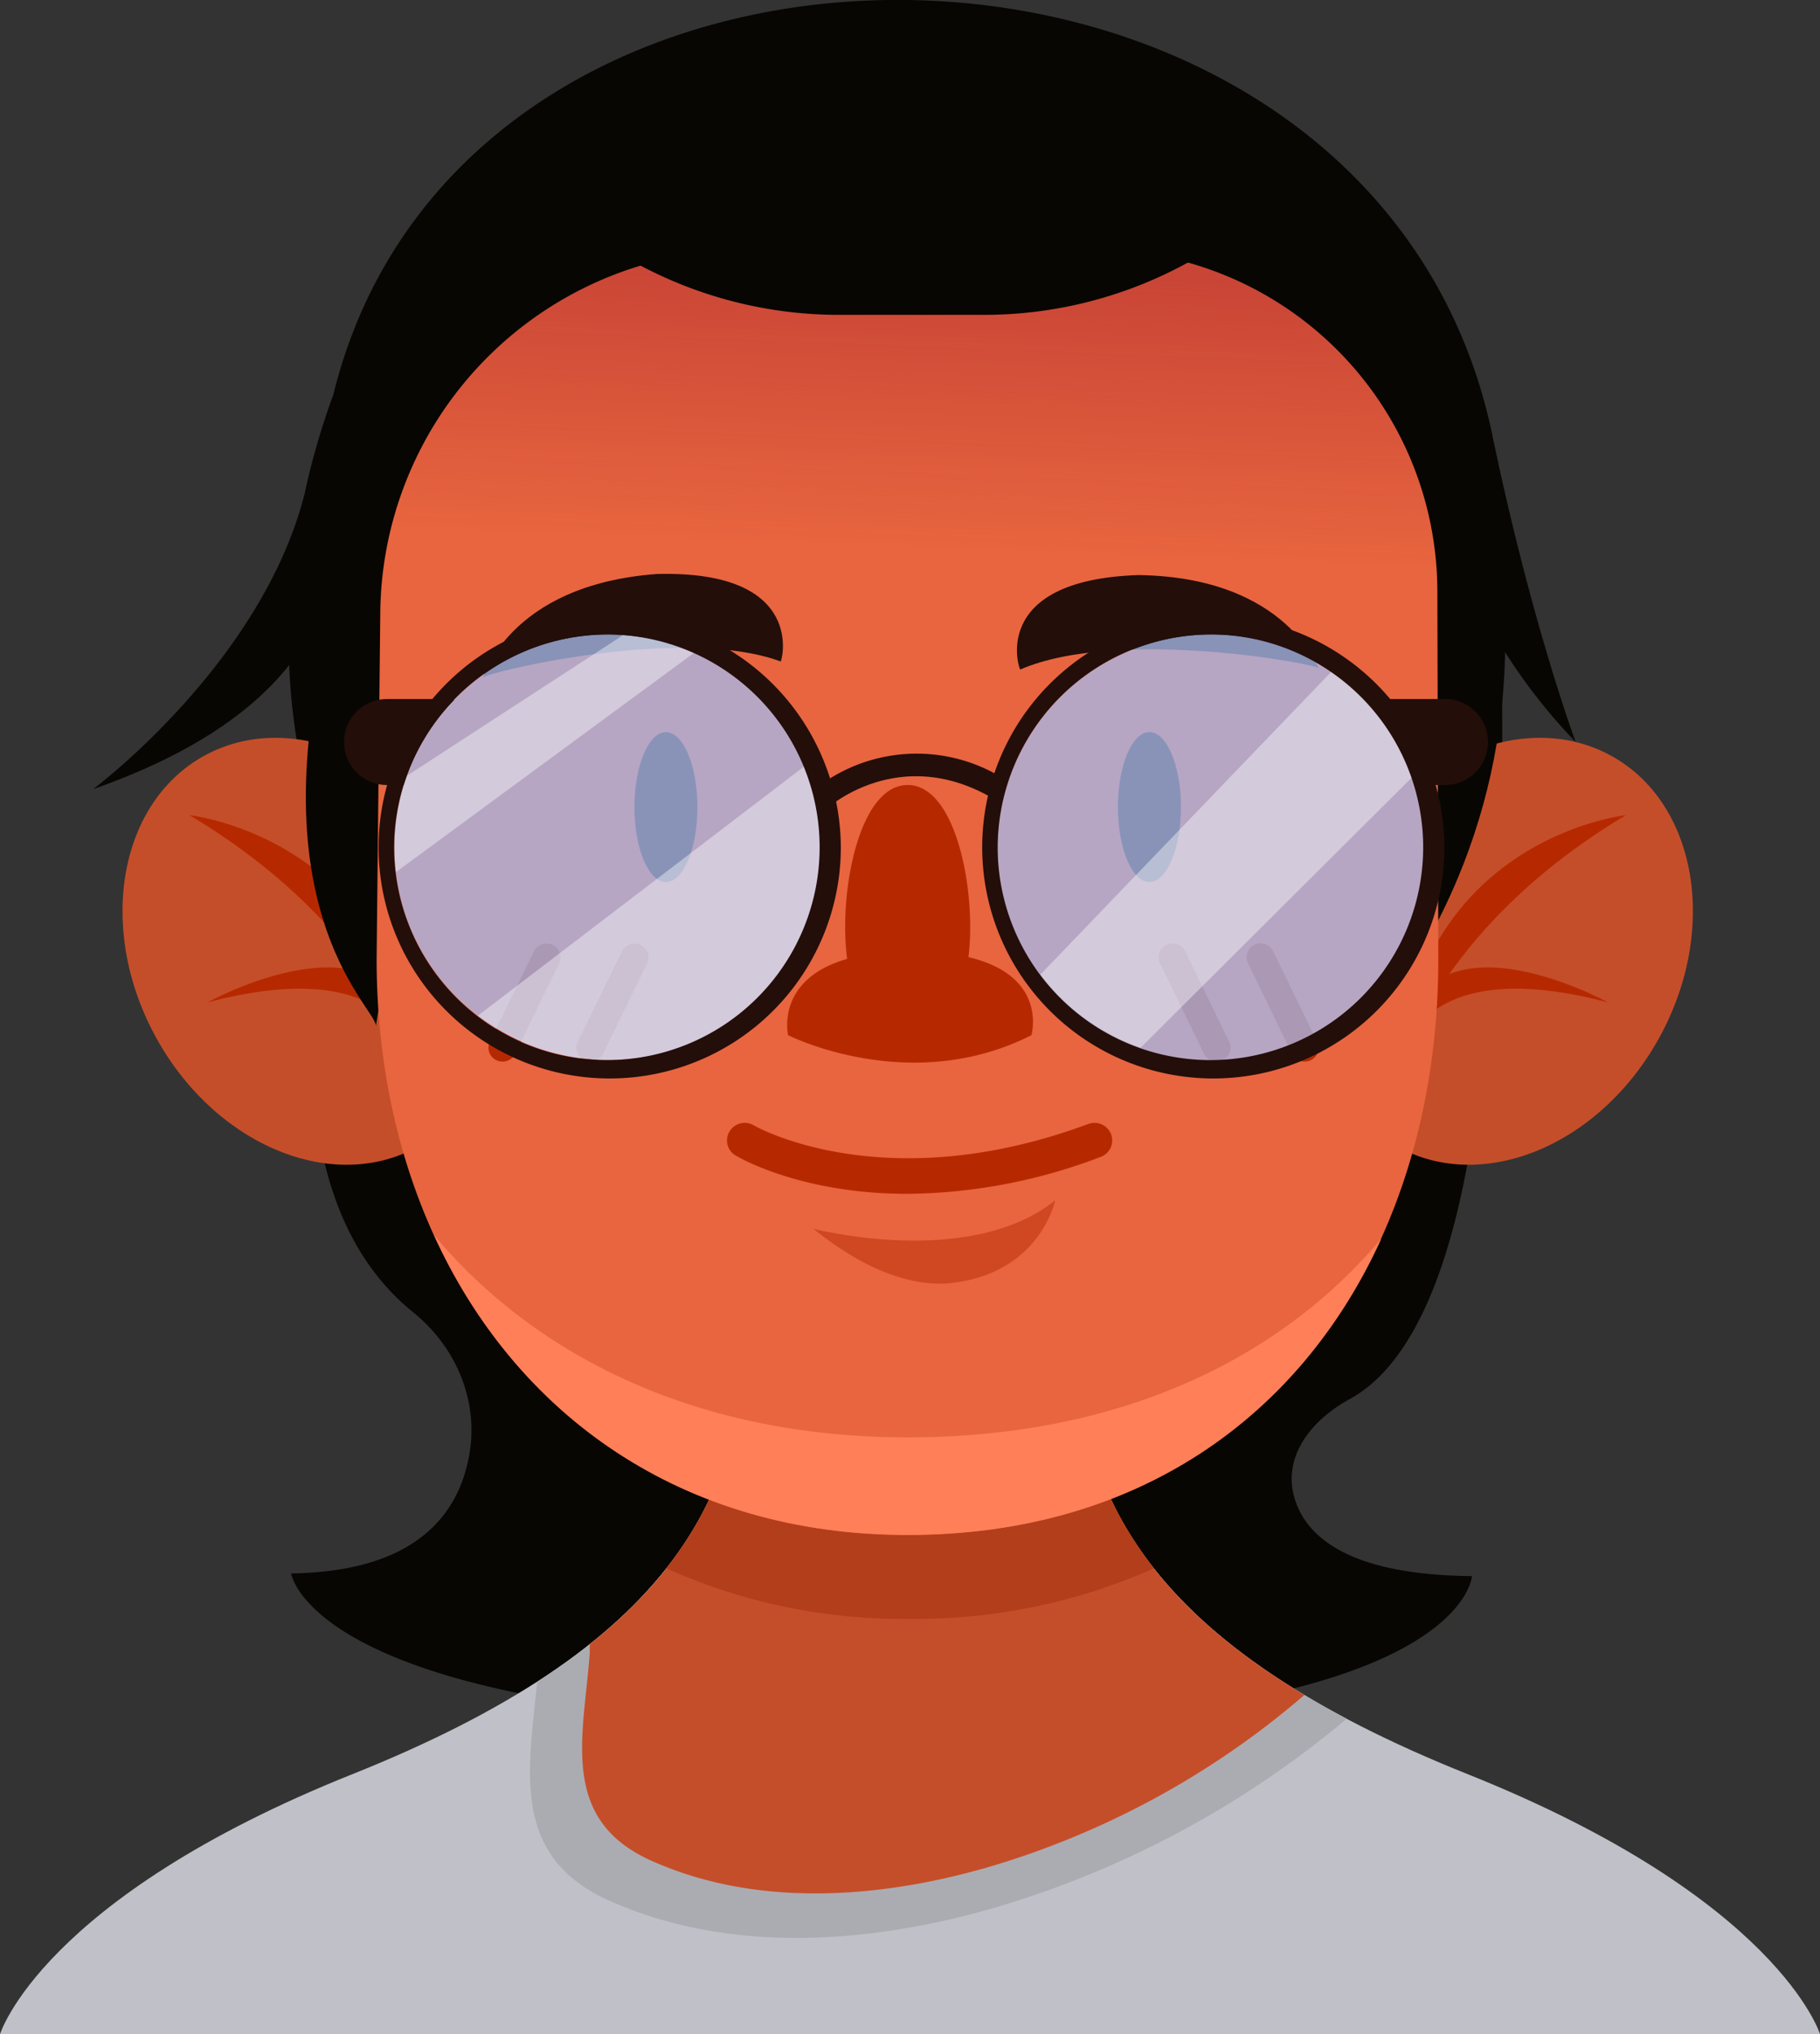 <svg xmlns="http://www.w3.org/2000/svg" xmlns:xlink="http://www.w3.org/1999/xlink" viewBox="0 0 277.43 309.95"><rect x="0" y="0" width="277.43" height="309.95" fill="#333333" stroke="none"/><defs><style>.cls-1{isolation:isolate;}.cls-2{fill:#080603;}.cls-3{fill:#c0c1c8;}.cls-4{fill:#abacb2;}.cls-5{fill:#c54e2a;}.cls-6{fill:#b33e1b;}.cls-7{fill:#b62900;}.cls-8{fill:#e8653f;}.cls-9{opacity:0.45;fill:url(#Degradado_sin_nombre_18);}.cls-10{fill:#ff7f59;}.cls-11{fill:#25110d;}.cls-12{fill:#cf4821;}.cls-13{fill:#230e0a;}.cls-14{fill:#a7b9eb;opacity:0.77;mix-blend-mode:hue;}.cls-15{fill:#fff;opacity:0.4;}</style><linearGradient id="Degradado_sin_nombre_18" x1="379.16" y1="105.38" x2="375.98" y2="187.92" gradientUnits="userSpaceOnUse"><stop offset="0" stop-color="#9c1628"/><stop offset="0.21" stop-color="#9c1628" stop-opacity="0.79"/><stop offset="0.37" stop-color="#9c1628" stop-opacity="0.91"/><stop offset="0.89" stop-color="#9c1628" stop-opacity="0"/></linearGradient></defs><g class="cls-1"><g id="OBJECTS"><path class="cls-2" d="M476.47,208.09S469.72,190,463.76,161.3c0-.08,0-.16-.05-.24l-.06-.29h0c-18.4-85.3-156.31-88.08-176.56-5.61a115.14,115.14,0,0,0-3.71,12.16v0c0,.12-.06.23-.08.34-.2.85-.4,1.73-.59,2.61-6.58,25.9-32.23,45-32.23,45,15.74-5.51,24.75-12.41,29.88-18.9a93.46,93.46,0,0,0,3.77,22.88L284,236.49c0,3.39.14,6.74.39,10-1.26,13-.85,35.8,14.86,48.49,6.65,5.38,10.07,13.64,8.53,21.93-1.63,8.77-8,17.61-27.12,17.87,0,0,3,22.27,90,23.05,88.69.81,90-22.64,90-22.64-19.09-.18-25.49-6.18-27.12-12.13-1.54-5.62,1.88-11.22,8.54-14.88,12.74-7,17.82-30.34,19.82-49.55h1.69a139.75,139.75,0,0,0,1.76-22.19l-.11-42.78A86.33,86.33,0,0,0,476.47,208.09Z" transform="translate(-236.28 -95.02)"/><path class="cls-3" d="M460,365.37C412.6,346.43,397,322.9,401.05,289H349C353,322.9,337.4,346.43,290,365.37S236.28,405,236.28,405H513.72S507.36,384.31,460,365.37Z" transform="translate(-236.28 -95.02)"/><path class="cls-4" d="M441.56,356.93c-33-17.46-44-38.88-40.51-67.89H349c3.1,26-5.37,45.85-30.84,62.26-1.3,13.51-4.12,26.59,11,33.35,18.11,8.08,39.24,6.65,58.33,1.19A148.48,148.48,0,0,0,441.56,356.93Z" transform="translate(-236.28 -95.02)"/><path class="cls-5" d="M435.12,353.3c-28-16.78-37.3-37.23-34.07-64.26H349c2.75,23-3.59,41.26-22.82,56.54,0,.44,0,.84,0,1.29-.92,12.7-4.77,25.38,9.43,31.71,15.84,7.07,34.32,5.82,51,1.05A130,130,0,0,0,435.12,353.3Z" transform="translate(-236.28 -95.02)"/><path class="cls-6" d="M374.64,341.71A89.36,89.36,0,0,0,412.19,334C402.15,321.2,399,306.5,401.05,289H349c2.09,17.49-1.09,32.22-11.16,45A87.84,87.84,0,0,0,374.64,341.71Z" transform="translate(-236.28 -95.02)"/><path class="cls-5" d="M307.67,227.52c8.73,16.59,5.07,35.62-8.18,42.5s-31.06-1-39.79-17.58-5.08-35.62,8.17-42.5S298.93,210.93,307.67,227.52Z" transform="translate(-236.28 -95.02)"/><path class="cls-7" d="M300,259.2c-.05-.68-.18-1.26-.25-1.91.1.47.16.86.2,1.18a24.22,24.22,0,0,0-1.45-8.31c-6.89-28.09-33.33-30.92-33.33-30.92,13.39,8,21.75,16.89,26.93,24.23-9.5-3.84-24.2,4.3-24.2,4.3,17.44-4.59,25.37-.79,29,3.62A37.83,37.83,0,0,1,300,259.2Z" transform="translate(-236.28 -95.02)"/><path class="cls-2" d="M293.57,251.41c.42-2.63-20.47-18.57-4.89-68.74l16.83-4Z" transform="translate(-236.28 -95.02)"/><path class="cls-5" d="M441.62,227.52c-8.73,16.59-5.07,35.62,8.18,42.5s31.06-1,39.79-17.58,5.08-35.62-8.17-42.5S450.35,210.93,441.62,227.52Z" transform="translate(-236.28 -95.02)"/><path class="cls-7" d="M449.29,259.2c0-.68.18-1.26.25-1.91-.1.47-.16.86-.2,1.18a24.48,24.48,0,0,1,1.44-8.31c6.9-28.09,33.34-30.92,33.34-30.92-13.39,8-21.75,16.89-26.93,24.23,9.5-3.84,24.2,4.3,24.2,4.3-17.44-4.59-25.37-.79-29,3.62A37.83,37.83,0,0,0,449.29,259.2Z" transform="translate(-236.28 -95.02)"/><path class="cls-2" d="M452.27,241.16V140.62S482.57,190.3,452.27,241.16Z" transform="translate(-236.28 -95.02)"/><path class="cls-8" d="M350.25,133.13a55.79,55.79,0,0,0-56,55l-.56,53c0,48.47,30.44,87.77,80.92,87.77,51.66,0,80.92-39.3,80.92-87.77l-.15-56.23a52.1,52.1,0,0,0-52.27-51.8Z" transform="translate(-236.28 -95.02)"/><path class="cls-9" d="M350.25,133.13a55.79,55.79,0,0,0-56,55l-.56,53c0,48.47,30.44,87.77,80.92,87.77,51.66,0,80.92-39.3,80.92-87.77l-.15-56.23a52.1,52.1,0,0,0-52.27-51.8Z" transform="translate(-236.28 -95.02)"/><path class="cls-10" d="M374.64,314.05c-31.67,0-56.38-12-72.2-30.81,12.42,27.22,37.6,45.69,72.2,45.69,35.17,0,59.94-18.22,72.19-45.14C431.2,302.32,406.73,314.05,374.64,314.05Z" transform="translate(-236.28 -95.02)"/><path class="cls-11" d="M416.3,218c0,6.31-2.16,11.42-4.81,11.42s-4.8-5.11-4.8-11.42,2.15-11.42,4.8-11.42S416.3,211.71,416.3,218Z" transform="translate(-236.28 -95.02)"/><ellipse class="cls-11" cx="101.51" cy="122.99" rx="4.8" ry="11.42"/><path class="cls-7" d="M326.29,256.79a2.21,2.21,0,0,1-.93-.21,2.1,2.1,0,0,1-1-2.82L331.08,240a2.14,2.14,0,0,1,2.84-1,2.12,2.12,0,0,1,1,2.83L328.2,255.6A2.13,2.13,0,0,1,326.29,256.79Z" transform="translate(-236.28 -95.02)"/><path class="cls-7" d="M312.87,256.79a2.2,2.2,0,0,1-.92-.21,2.1,2.1,0,0,1-1-2.82L317.67,240a2.14,2.14,0,0,1,2.84-1,2.12,2.12,0,0,1,1,2.83l-6.71,13.79A2.12,2.12,0,0,1,312.87,256.79Z" transform="translate(-236.28 -95.02)"/><path class="cls-7" d="M421.73,256.79a2.14,2.14,0,0,1-1.92-1.19l-6.7-13.79a2.11,2.11,0,0,1,1-2.83,2.14,2.14,0,0,1,2.84,1l6.7,13.79a2.1,2.1,0,0,1-1,2.82A2.17,2.17,0,0,1,421.73,256.79Z" transform="translate(-236.28 -95.02)"/><path class="cls-7" d="M435.14,256.79a2.14,2.14,0,0,1-1.92-1.19l-6.7-13.79a2.11,2.11,0,0,1,1-2.83,2.14,2.14,0,0,1,2.84,1l6.7,13.79a2.1,2.1,0,0,1-1,2.82A2.17,2.17,0,0,1,435.14,256.79Z" transform="translate(-236.28 -95.02)"/><path class="cls-7" d="M383.91,240.87a39.58,39.58,0,0,0,.26-4.57c0-9.63-3.14-21.66-9.53-21.66s-9.53,12-9.53,21.66a39.55,39.55,0,0,0,.3,4.84c-11,3.14-9,11.62-9,11.62s18.55,9.41,37.1,0C393.5,252.76,396.14,243.76,383.91,240.87Z" transform="translate(-236.28 -95.02)"/><path class="cls-7" d="M374.59,276.94c-16.16,0-25.61-5.5-26.19-5.85a2.66,2.66,0,0,1-.91-3.67,2.71,2.71,0,0,1,3.69-.92h0c.19.12,19.82,11.36,51-.21a2.71,2.71,0,0,1,3.47,1.57,2.68,2.68,0,0,1-1.59,3.45A84.39,84.39,0,0,1,374.59,276.94Z" transform="translate(-236.28 -95.02)"/><path class="cls-12" d="M360.27,282.26s23.68,6.19,36.86-4.33c0,0-2.26,11.11-15.88,12.6C375.85,291.12,368.6,289,360.27,282.26Z" transform="translate(-236.28 -95.02)"/><path class="cls-13" d="M309.81,198.31c-.48-.53,30-8.16,45.46-2.5.11.31,4.26-13.95-18.88-13.32C313.61,184.17,309.91,198.6,309.81,198.31Z" transform="translate(-236.28 -95.02)"/><path class="cls-13" d="M437.34,196.89c.44-.56-30.47-6.39-45.53.15-.09.33-5.08-13.67,18.06-14.39C432.71,183,437.25,197.18,437.34,196.89Z" transform="translate(-236.28 -95.02)"/><ellipse class="cls-14" cx="92.75" cy="129.1" rx="32.64" ry="32.42"/><path class="cls-15" d="M359.14,211.6l-50,38.18a32.64,32.64,0,0,0,52.54-25.66A32.07,32.07,0,0,0,359.14,211.6Z" transform="translate(-236.28 -95.02)"/><path class="cls-15" d="M331.25,191.81l-32.93,21.42a32,32,0,0,0-1.93,10.89,34,34,0,0,0,.24,3.8l45.52-33.47A32.7,32.7,0,0,0,331.25,191.81Z" transform="translate(-236.28 -95.02)"/><path class="cls-13" d="M329,191.7a32.43,32.43,0,1,1-32.64,32.42A32.53,32.53,0,0,1,329,191.7m0-2.8a35.23,35.23,0,1,0,35.45,35.22A35.38,35.38,0,0,0,329,188.9Z" transform="translate(-236.28 -95.02)"/><path class="cls-14" d="M453.61,224.12A32.64,32.64,0,1,1,421,191.7,32.53,32.53,0,0,1,453.61,224.12Z" transform="translate(-236.28 -95.02)"/><path class="cls-15" d="M439.3,197.3l-44.43,46.23a32.61,32.61,0,0,0,15.27,11.15l41.56-41.39A32.49,32.49,0,0,0,439.3,197.3Z" transform="translate(-236.28 -95.02)"/><path class="cls-13" d="M421,191.7a32.43,32.43,0,1,1-32.64,32.42A32.53,32.53,0,0,1,421,191.7m0-2.8a35.23,35.23,0,1,0,35.46,35.22A35.37,35.37,0,0,0,421,188.9Z" transform="translate(-236.28 -95.02)"/><path class="cls-13" d="M362.61,218l-2.34-2.56a25,25,0,0,1,28.44-2.11l-1.7,3C373.18,208.69,362.72,217.93,362.61,218Z" transform="translate(-236.28 -95.02)"/><path class="cls-13" d="M305.51,201.68a6.72,6.72,0,0,0-1.35-.14h-8.89a6.55,6.55,0,1,0,0,13.1h2.55A32.25,32.25,0,0,1,305.51,201.68Z" transform="translate(-236.28 -95.02)"/><path class="cls-13" d="M446.31,201.68a6.57,6.57,0,0,1,1.35-.14h8.89a6.55,6.55,0,1,1,0,13.1H454A32.37,32.37,0,0,0,446.31,201.68Z" transform="translate(-236.28 -95.02)"/><path class="cls-2" d="M324.92,130.46l7.53,4.23A64.72,64.72,0,0,0,364.14,143h22.11a64.54,64.54,0,0,0,45.49-18.72h0Z" transform="translate(-236.28 -95.02)"/></g></g></svg>